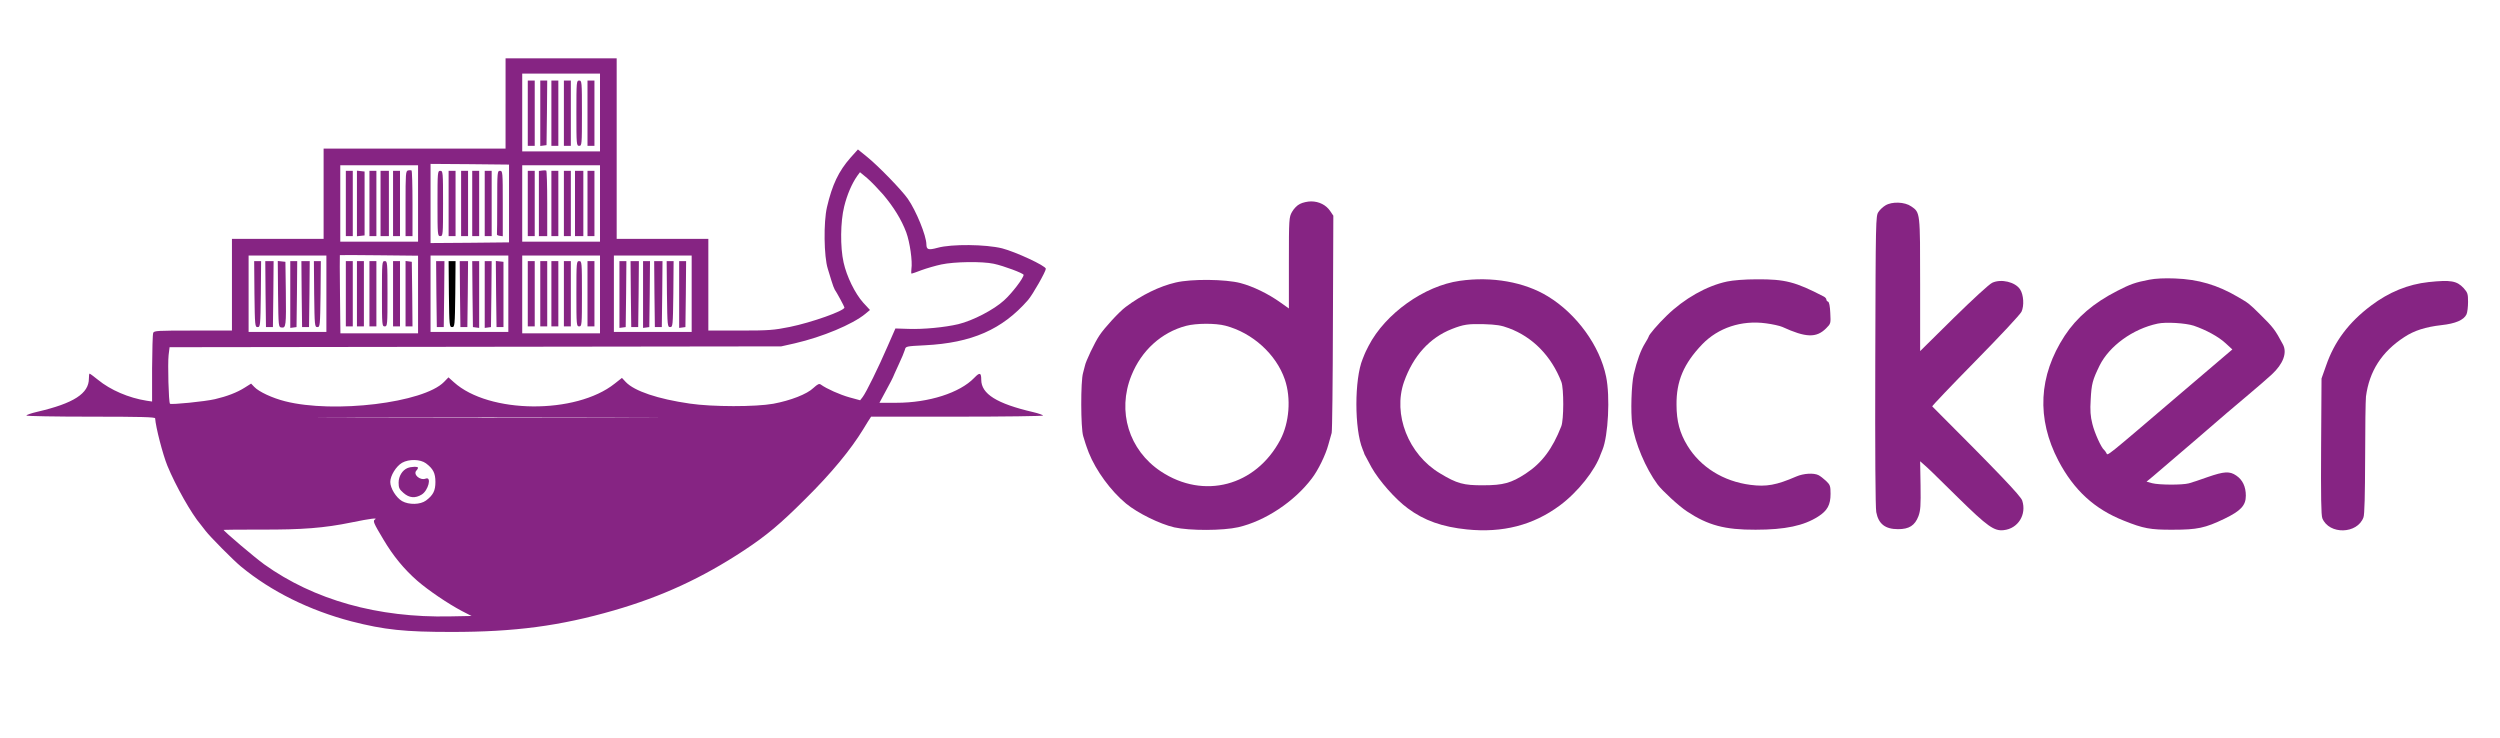 <?xml version="1.0" standalone="no"?>
<!DOCTYPE svg PUBLIC "-//W3C//DTD SVG 20010904//EN"
 "http://www.w3.org/TR/2001/REC-SVG-20010904/DTD/svg10.dtd">
<svg version="1.0" xmlns="http://www.w3.org/2000/svg"
 width="1800pt" height="531pt" viewBox="0 0 1800 531"
 preserveAspectRatio="xMidYMid meet">
<style type="text/css">
	.st0{fill:rgb(134, 36, 131);}
</style>
<g transform="translate(0,531) scale(0.1,-0.1)" stroke="none">
<path class="st0" d="M3640 4565 l0 -325 -655 0 -655 0 0 -325 0 -325 -330 0 -330 0 0
-330 0 -330 -280 0 c-258 0 -281 -1 -287 -17 -4 -10 -7 -125 -8 -256 l0 -238
-40 6 c-128 20 -260 77 -349 150 -31 25 -58 45 -61 45 -3 0 -5 -16 -5 -36 0
-107 -109 -178 -372 -239 -43 -10 -78 -22 -78 -27 0 -4 208 -8 463 -8 364 0
464 -3 464 -12 4 -63 55 -260 88 -341 60 -146 175 -349 240 -424 5 -6 21 -26
35 -45 30 -40 200 -212 255 -257 218 -180 494 -316 796 -395 238 -61 382 -76
721 -76 455 0 780 43 1168 155 346 100 634 233 935 431 165 109 263 191 446
374 185 183 324 352 414 499 6 9 20 33 33 54 l24 37 619 0 c340 0 619 4 619 8
0 4 -33 16 -72 25 -262 61 -373 131 -373 233 0 52 -11 55 -51 13 -103 -107
-326 -179 -560 -179 l-122 0 49 91 c27 49 49 92 49 94 0 2 18 41 39 87 22 46
42 95 46 109 6 26 7 26 144 33 337 17 557 113 743 326 33 38 128 205 128 225
0 21 -218 122 -315 147 -118 29 -363 32 -464 4 -67 -18 -80 -14 -81 24 0 63
-75 245 -134 329 -45 64 -210 234 -290 299 l-69 56 -53 -59 c-86 -98 -132
-194 -170 -357 -25 -108 -22 -355 6 -443 5 -16 17 -55 26 -85 9 -30 20 -59 24
-65 12 -16 70 -123 70 -129 0 -24 -237 -108 -394 -140 -115 -23 -150 -26 -357
-26 l-229 0 0 330 0 330 -330 0 -330 0 0 650 0 650 -400 0 -400 0 0 -325z
m680 -65 l0 -280 -280 0 -280 0 0 280 0 280 280 0 280 0 0 -280z m-655 -655
l0 -280 -282 -3 -283 -2 0 285 0 285 283 -2 282 -3 0 -280z m-655 0 l0 -275
-280 0 -280 0 0 275 0 275 280 0 280 0 0 -275z m1310 0 l0 -275 -280 0 -280 0
0 275 0 275 280 0 280 0 0 -275z m2038 65 c76 -90 132 -180 167 -273 26 -71
46 -208 37 -265 -2 -18 -2 -32 2 -32 3 0 35 11 71 25 36 13 100 32 143 41 94
20 293 23 377 5 71 -15 215 -69 215 -80 0 -23 -85 -134 -141 -184 -73 -67
-225 -146 -329 -171 -97 -23 -253 -38 -359 -34 l-94 3 -57 -130 c-64 -148
-153 -330 -179 -364 l-18 -23 -77 21 c-68 19 -163 61 -206 92 -12 9 -23 3 -53
-24 -46 -45 -166 -91 -289 -114 -127 -23 -439 -23 -601 1 -230 33 -399 90
-461 155 l-28 30 -52 -41 c-280 -223 -906 -218 -1158 10 l-39 35 -32 -33
c-146 -150 -792 -229 -1145 -139 -91 23 -188 68 -221 103 l-23 24 -46 -29
c-55 -35 -128 -63 -214 -83 -72 -17 -316 -41 -324 -33 -10 9 -17 289 -10 350
l7 57 2202 3 2202 3 98 22 c199 46 414 136 506 211 l35 29 -49 53 c-59 66
-119 189 -141 289 -25 111 -23 293 4 402 21 86 55 165 94 221 l20 27 51 -42
c28 -24 79 -77 115 -118z m-3348 -720 l0 -280 -280 0 -279 0 -3 281 c-2 154
-2 281 -1 282 1 1 128 1 282 -1 l281 -3 0 -279z m-660 5 l0 -275 -280 0 -280
0 0 275 0 275 280 0 280 0 0 -275z m1310 0 l0 -275 -280 0 -280 0 0 275 0 275
280 0 280 0 0 -275z m660 -5 l0 -280 -280 0 -280 0 0 280 0 280 280 0 280 0 0
-280z m660 5 l0 -275 -280 0 -280 0 0 275 0 275 280 0 280 0 0 -275z m-468
-892 c-552 -2 -1452 -2 -2000 0 -548 1 -97 2 1003 2 1100 0 1549 -1 997 -2z
m-1445 -329 c52 -39 68 -71 68 -134 0 -63 -16 -95 -68 -134 -41 -30 -122 -32
-172 -4 -43 25 -85 93 -85 138 0 45 42 113 85 138 50 28 131 26 172 -4z m-367
-404 c-17 -10 -11 -25 61 -145 70 -118 148 -213 244 -297 81 -70 220 -164 320
-217 l70 -36 -155 -3 c-519 -11 -979 118 -1338 375 -68 49 -292 239 -292 248
0 1 120 2 268 2 298 -1 456 11 655 52 137 28 189 34 167 21z"/>
<path class="st0" d="M3800 4495 l0 -235 25 0 25 0 0 235 0 235 -25 0 -25 0 0 -235z"/>
<path class="st0" d="M3890 4494 l0 -235 23 3 22 3 3 233 2 232 -25 0 -25 0 0 -236z"/>
<path class="st0" d="M3970 4495 l0 -235 25 0 25 0 0 235 0 235 -25 0 -25 0 0 -235z"/>
<path class="st0" d="M4060 4495 l0 -235 25 0 25 0 0 235 0 235 -25 0 -25 0 0 -235z"/>
<path class="st0" d="M4150 4495 c0 -228 1 -235 20 -235 19 0 20 7 20 235 0 228 -1 235
-20 235 -19 0 -20 -7 -20 -235z"/>
<path class="st0" d="M4230 4495 l0 -235 25 0 25 0 0 235 0 235 -25 0 -25 0 0 -235z"/>
<path class="st0" d="M3150 3845 c0 -228 1 -235 20 -235 19 0 20 7 20 235 0 228 -1 235
-20 235 -19 0 -20 -7 -20 -235z"/>
<path class="st0" d="M3230 3845 l0 -235 25 0 25 0 0 235 0 235 -25 0 -25 0 0 -235z"/>
<path class="st0" d="M3320 3845 l0 -235 25 0 25 0 0 235 0 235 -25 0 -25 0 0 -235z"/>
<path class="st0" d="M3400 3845 l0 -235 25 0 25 0 0 235 0 235 -25 0 -25 0 0 -235z"/>
<path class="st0" d="M3490 3845 l0 -235 25 0 25 0 0 235 0 235 -25 0 -25 0 0 -235z"/>
<path class="st0" d="M3580 3855 c0 -124 -1 -228 -2 -232 -2 -5 7 -9 20 -11 l22 -3 0 235
c0 229 -1 236 -20 236 -19 0 -20 -7 -20 -225z"/>
<path class="st0" d="M2938 4083 c-17 -4 -18 -24 -18 -239 l0 -234 25 0 25 0 0 234 c0 129
-3 237 -7 239 -5 2 -16 2 -25 0z"/>
<path class="st0" d="M2490 3845 l0 -235 25 0 25 0 0 235 0 235 -25 0 -25 0 0 -235z"/>
<path class="st0" d="M2570 3845 l0 -236 28 3 27 3 0 230 0 230 -27 3 -28 3 0 -236z"/>
<path class="st0" d="M2660 3845 l0 -235 25 0 25 0 0 235 0 235 -25 0 -25 0 0 -235z"/>
<path class="st0" d="M2740 3845 l0 -235 30 0 30 0 0 235 0 235 -30 0 -30 0 0 -235z"/>
<path class="st0" d="M2830 3845 l0 -235 25 0 25 0 0 235 0 235 -25 0 -25 0 0 -235z"/>
<path class="st0" d="M3903 4082 l-23 -3 0 -235 0 -234 30 0 30 0 0 234 c0 129 -3 236 -7
238 -5 2 -18 2 -30 0z"/>
<path class="st0" d="M3800 3845 l0 -235 25 0 25 0 0 235 0 235 -25 0 -25 0 0 -235z"/>
<path class="st0" d="M3970 3845 l0 -235 25 0 25 0 0 235 0 235 -25 0 -25 0 0 -235z"/>
<path class="st0" d="M4060 3845 l0 -235 25 0 25 0 0 235 0 235 -25 0 -25 0 0 -235z"/>
<path class="st0" d="M4140 3845 l0 -235 30 0 30 0 0 235 0 235 -30 0 -30 0 0 -235z"/>
<path class="st0" d="M4230 3845 l0 -235 25 0 25 0 0 235 0 235 -25 0 -25 0 0 -235z"/>
<path class="st0" d="M2490 3195 l0 -235 25 0 25 0 0 235 0 235 -25 0 -25 0 0 -235z"/>
<path class="st0" d="M2570 3195 l0 -235 25 0 25 0 0 235 0 235 -25 0 -25 0 0 -235z"/>
<path class="st0" d="M2660 3195 l0 -235 25 0 25 0 0 235 0 235 -25 0 -25 0 0 -235z"/>
<path class="st0" d="M2750 3195 c0 -228 1 -235 20 -235 19 0 20 7 20 235 0 228 -1 235
-20 235 -19 0 -20 -7 -20 -235z"/>
<path class="st0" d="M2830 3195 l0 -235 25 0 25 0 0 235 0 235 -25 0 -25 0 0 -235z"/>
<path class="st0" d="M2920 3196 l0 -236 25 0 25 0 -2 233 -3 232 -22 3 -23 3 0 -235z"/>
<path class="st0" d="M1832 3193 c3 -230 4 -238 23 -238 19 0 20 8 23 238 l2 237 -25 0
-25 0 2 -237z"/>
<path class="st0" d="M1912 3193 l3 -238 25 0 25 0 3 238 2 237 -30 0 -30 0 2 -237z"/>
<path class="st0" d="M2002 3193 c3 -237 3 -238 25 -241 32 -5 34 13 31 258 l-3 215 -28 3
-27 3 2 -238z"/>
<path class="st0" d="M2090 3189 l0 -240 23 3 22 3 3 238 2 237 -25 0 -25 0 0 -241z"/>
<path class="st0" d="M2172 3193 l3 -238 25 0 25 0 3 238 2 237 -30 0 -30 0 2 -237z"/>
<path class="st0" d="M2262 3193 c3 -230 4 -238 23 -238 19 0 20 8 23 238 l2 237 -25 0
-25 0 2 -237z"/>
<path class="st0" d="M3142 3193 l3 -238 25 0 25 0 3 238 2 237 -30 0 -30 0 2 -237z"/>
<path d="M3232 3193 c3 -230 4 -238 23 -238 19 0 20 8 23 238 l2 237 -25 0
-25 0 2 -237z"/>
<path class="st0" d="M3312 3193 l3 -238 25 0 25 0 3 238 2 237 -30 0 -30 0 2 -237z"/>
<path class="st0" d="M3402 3193 l3 -238 23 -3 22 -3 0 240 0 241 -25 0 -25 0 2 -237z"/>
<path class="st0" d="M3490 3189 l0 -240 23 3 22 3 3 238 2 237 -25 0 -25 0 0 -241z"/>
<path class="st0" d="M3572 3193 l3 -238 25 0 25 0 0 235 0 235 -28 3 -27 3 2 -238z"/>
<path class="st0" d="M3800 3195 l0 -235 25 0 25 0 0 235 0 235 -25 0 -25 0 0 -235z"/>
<path class="st0" d="M3890 3195 l0 -235 25 0 25 0 0 235 0 235 -25 0 -25 0 0 -235z"/>
<path class="st0" d="M3970 3195 l0 -235 25 0 25 0 0 235 0 235 -25 0 -25 0 0 -235z"/>
<path class="st0" d="M4060 3195 l0 -235 25 0 25 0 0 235 0 235 -25 0 -25 0 0 -235z"/>
<path class="st0" d="M4150 3195 c0 -228 1 -235 20 -235 19 0 20 7 20 235 0 228 -1 235
-20 235 -19 0 -20 -7 -20 -235z"/>
<path class="st0" d="M4230 3195 l0 -235 25 0 25 0 0 235 0 235 -25 0 -25 0 0 -235z"/>
<path class="st0" d="M4460 3189 l0 -240 23 3 22 3 3 238 2 237 -25 0 -25 0 0 -241z"/>
<path class="st0" d="M4542 3193 l3 -238 25 0 25 0 3 238 2 237 -30 0 -30 0 2 -237z"/>
<path class="st0" d="M4630 3189 l0 -240 23 3 22 3 3 238 2 237 -25 0 -25 0 0 -241z"/>
<path class="st0" d="M4712 3193 l3 -238 25 0 25 0 3 238 2 237 -30 0 -30 0 2 -237z"/>
<path class="st0" d="M4802 3193 c3 -230 4 -238 23 -238 19 0 20 8 23 238 l2 237 -25 0
-25 0 2 -237z"/>
<path class="st0" d="M4890 3189 l0 -240 23 3 22 3 3 238 2 237 -25 0 -25 0 0 -241z"/>
<path class="st0" d="M2934 1940 c-37 -15 -64 -59 -64 -105 0 -37 5 -48 35 -74 42 -37 85
-40 131 -12 48 29 74 132 29 115 -41 -16 -94 31 -66 59 6 6 11 15 11 19 0 10
-49 9 -76 -2z"/>
<path class="st0" d="M9360 3842 c-20 -9 -44 -34 -57 -57 -22 -39 -23 -47 -23 -368 l0
-328 -62 44 c-87 62 -196 115 -287 139 -107 28 -352 31 -466 4 -116 -27 -244
-89 -360 -176 -46 -34 -153 -150 -189 -205 -34 -50 -100 -189 -105 -220 -1 -5
-7 -28 -13 -50 -18 -59 -17 -397 1 -455 8 -25 15 -49 17 -55 1 -5 12 -34 23
-64 52 -130 159 -276 269 -367 84 -69 243 -147 347 -171 112 -25 350 -24 460
1 192 44 403 183 530 351 45 58 100 171 119 243 10 35 20 73 24 85 4 12 8 369
9 793 l3 771 -23 34 c-29 43 -80 69 -137 69 -25 0 -61 -8 -80 -18z m-537 -877
c195 -51 366 -206 428 -388 46 -135 32 -311 -33 -434 -177 -333 -551 -432
-860 -227 -230 153 -316 432 -212 690 72 180 216 311 394 358 72 19 211 20
283 1z"/>
<path class="st0" d="M13575 3831 c-17 -10 -40 -31 -50 -47 -20 -28 -20 -55 -23 -1068 -2
-663 1 -1058 7 -1093 16 -85 64 -123 157 -123 80 0 121 26 147 94 15 42 17 75
15 222 l-3 173 25 -22 c41 -36 50 -45 246 -238 215 -211 262 -244 331 -236
103 11 166 112 133 213 -12 35 -176 206 -648 678 -2 3 137 149 310 325 180
183 323 336 333 357 20 43 15 122 -10 160 -35 54 -137 78 -201 48 -23 -11
-137 -116 -279 -255 l-240 -237 0 477 c0 527 1 520 -64 565 -47 33 -139 36
-186 7z"/>
<path class="st0" d="M15474 3296 c-99 -19 -136 -32 -229 -80 -171 -87 -292 -191 -379
-323 -189 -289 -204 -597 -45 -901 112 -212 259 -347 471 -431 140 -56 190
-66 353 -65 175 0 232 12 371 79 118 57 154 96 154 166 0 65 -23 114 -69 145
-48 33 -87 30 -206 -11 -55 -20 -116 -40 -135 -45 -48 -13 -216 -12 -265 1
l-40 11 45 37 c24 20 164 140 311 266 146 127 317 273 380 325 62 52 137 117
166 144 82 76 112 156 80 216 -57 107 -70 123 -163 215 -83 82 -81 80 -163
128 -145 85 -283 126 -451 132 -74 3 -141 0 -186 -9z m321 -331 c90 -31 178
-79 229 -126 l49 -45 -53 -45 c-29 -24 -168 -143 -310 -264 -566 -483 -533
-457 -544 -437 -5 9 -12 19 -16 22 -21 16 -70 125 -85 188 -14 55 -17 97 -12
175 6 114 13 140 64 245 70 141 239 264 418 302 58 13 202 4 260 -15z"/>
<path class="st0" d="M10510 3288 c-255 -36 -536 -236 -656 -468 -15 -30 -29 -57 -29 -60
-1 -3 -7 -18 -14 -35 -60 -145 -60 -505 0 -650 7 -17 13 -32 13 -35 1 -3 24
-46 51 -95 54 -96 172 -230 261 -295 118 -88 249 -134 426 -152 257 -26 476
30 668 172 130 96 256 255 295 370 1 3 7 17 13 32 41 100 56 382 26 526 -45
221 -211 451 -419 578 -170 104 -403 145 -635 112z m354 -341 c172 -64 306
-201 378 -387 18 -48 18 -273 -1 -320 -64 -163 -140 -264 -256 -340 -104 -68
-162 -84 -305 -84 -142 -1 -190 12 -312 86 -228 136 -341 425 -259 659 66 186
184 317 344 380 84 33 117 38 232 35 88 -3 124 -8 179 -29z"/>
<path class="st0" d="M12435 3283 c-147 -31 -309 -123 -435 -246 -62 -60 -130 -139 -130
-152 0 -3 -12 -24 -26 -47 -30 -48 -58 -124 -81 -223 -17 -75 -23 -273 -11
-360 19 -133 97 -318 183 -434 35 -46 152 -154 211 -193 151 -100 273 -133
494 -132 214 0 348 29 451 95 66 42 89 84 89 163 0 57 -3 65 -32 93 -18 17
-43 36 -55 42 -34 17 -107 13 -160 -10 -143 -62 -215 -75 -330 -60 -195 25
-360 128 -454 283 -55 90 -78 177 -78 293 -2 171 52 297 185 436 115 119 283
175 459 151 47 -6 100 -18 118 -26 170 -78 245 -80 315 -10 34 34 34 35 30
111 -2 48 -8 78 -16 81 -7 2 -12 9 -12 15 0 7 -9 17 -19 22 -204 106 -278 125
-481 124 -88 0 -173 -7 -215 -16z"/>
<path class="st0" d="M17486 3279 c-148 -16 -285 -72 -414 -169 -161 -121 -264 -258 -324
-432 l-33 -93 -3 -489 c-2 -360 0 -497 9 -518 49 -119 252 -114 296 7 8 20 11
162 12 425 0 217 3 417 6 445 24 182 113 322 276 428 71 47 153 73 267 86 102
11 162 37 181 78 6 13 11 53 11 89 0 59 -3 67 -32 100 -49 52 -92 60 -252 43z"/>
</g>
</svg>
